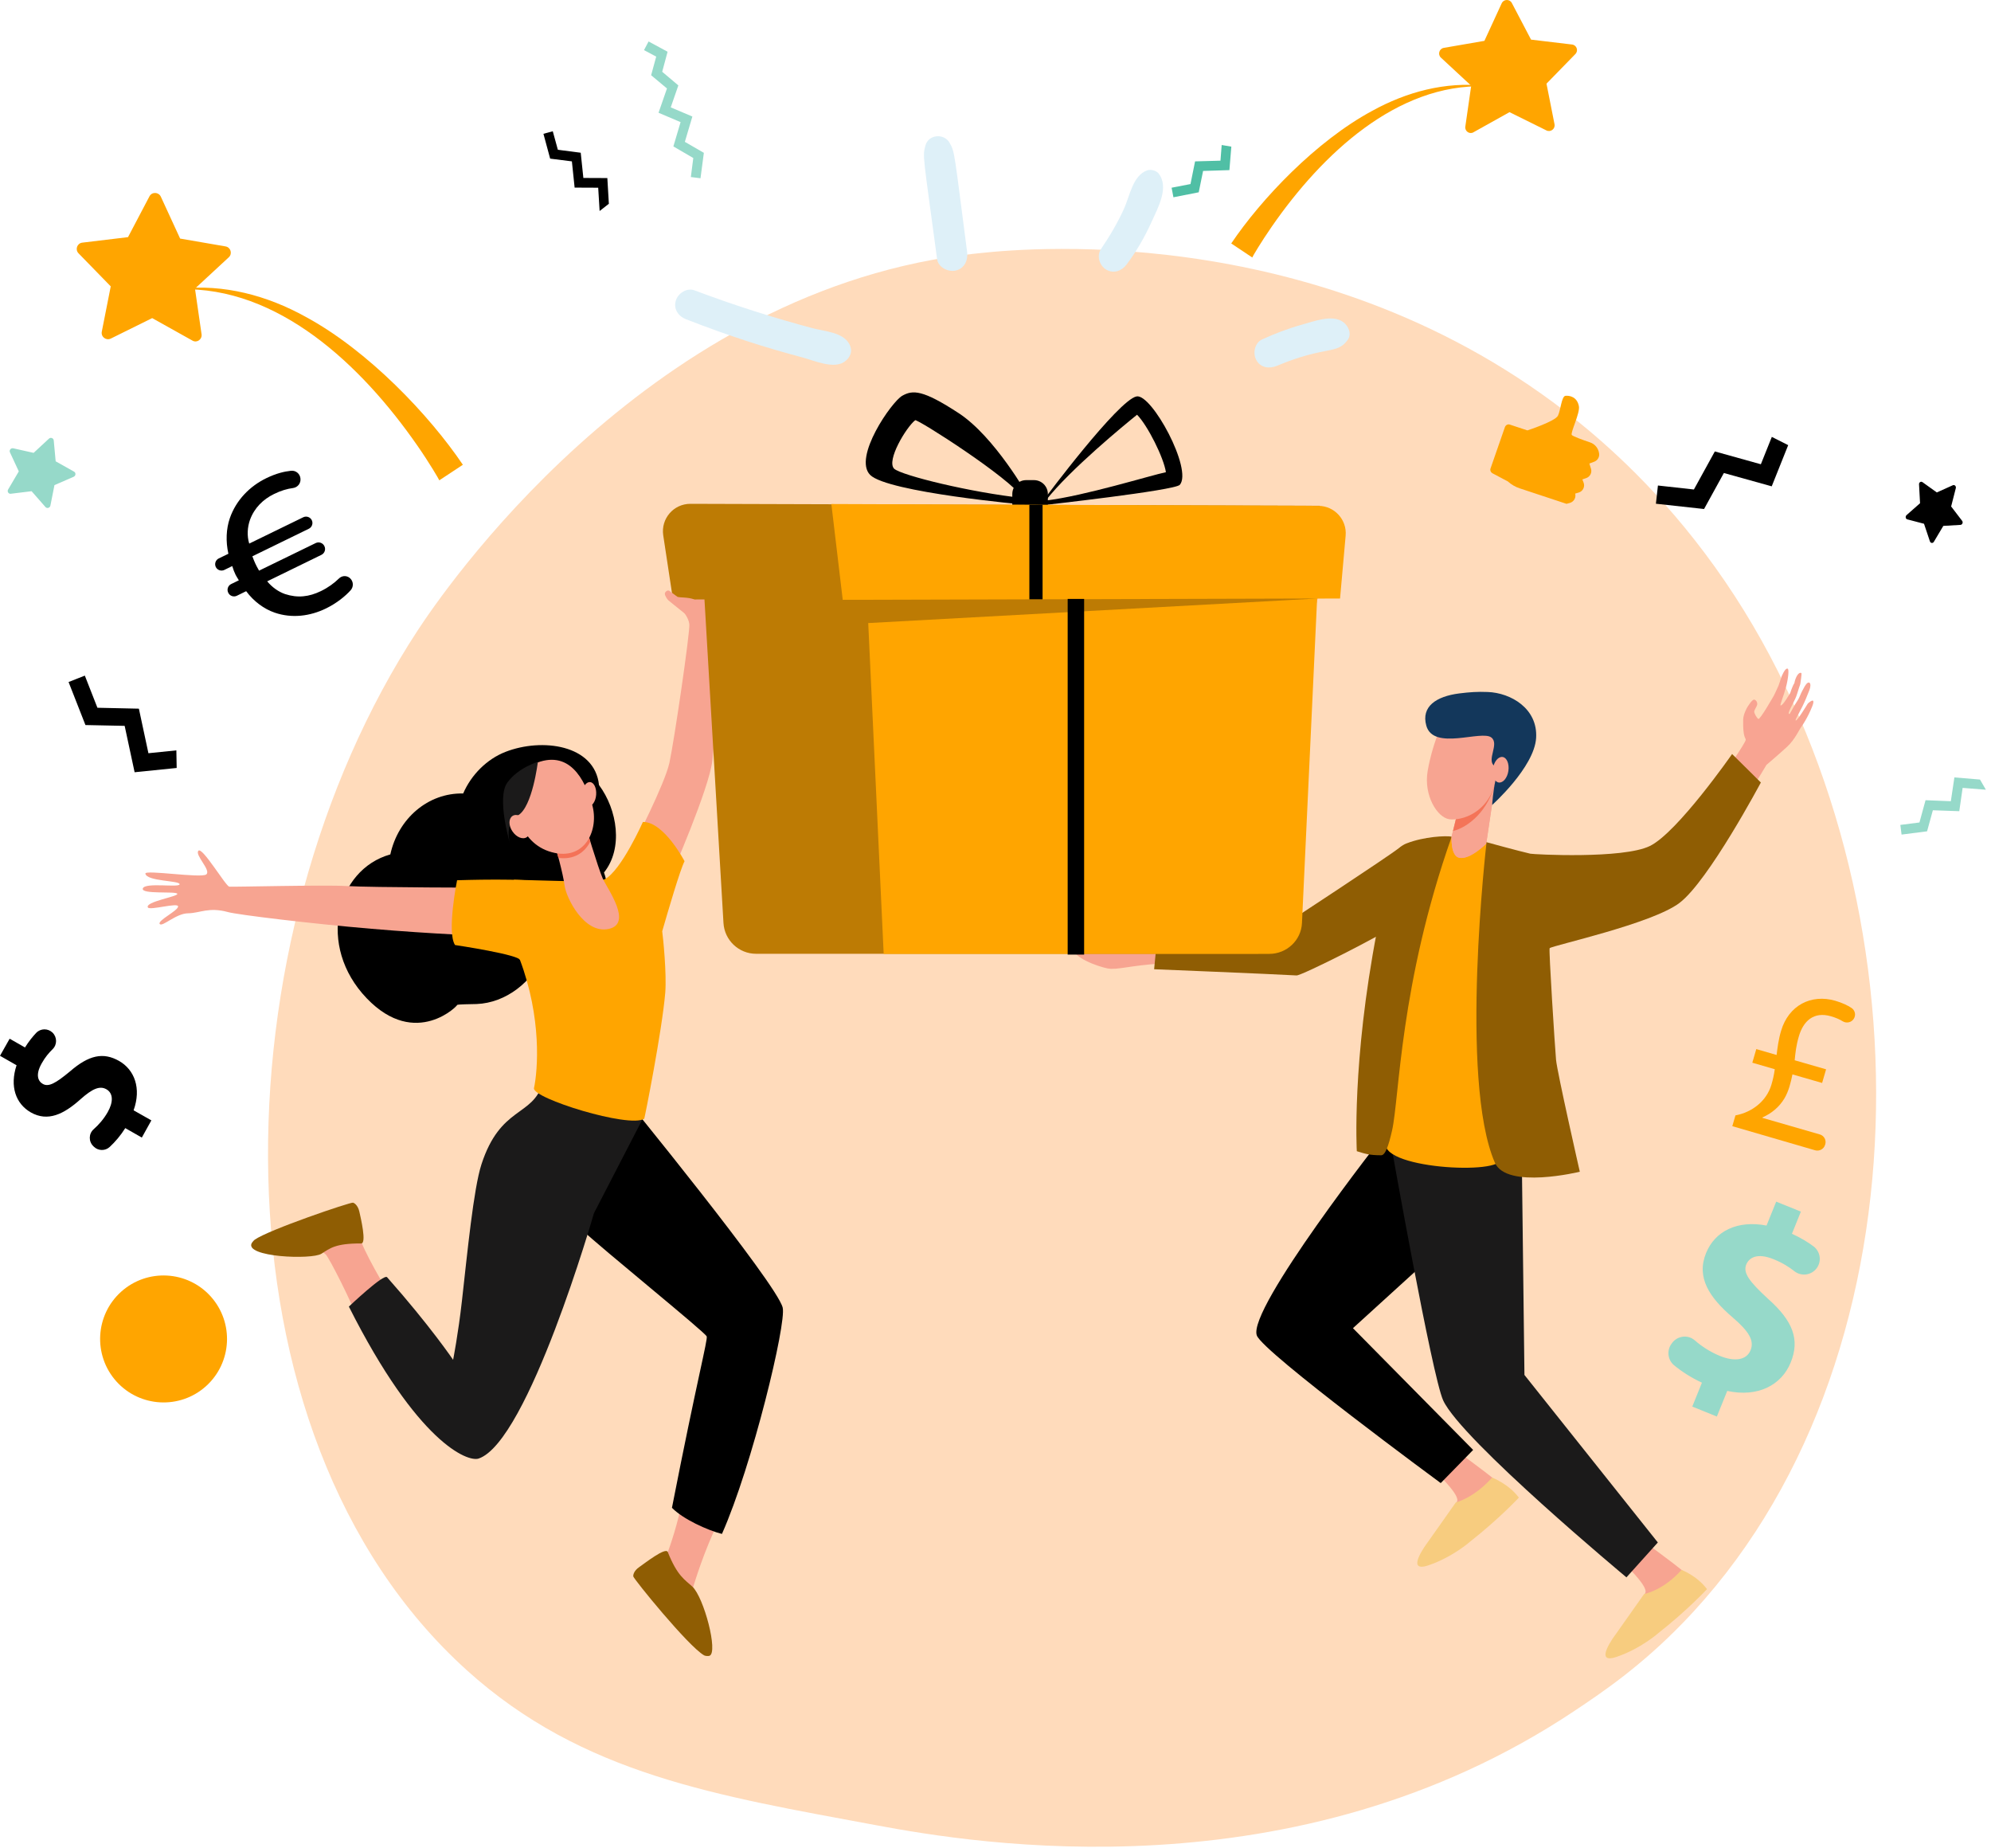<svg width="208" height="193" viewBox="0 0 208 193" fill="none" xmlns="http://www.w3.org/2000/svg">
<path d="M175.787 169.534C171.414 174.041 167.501 176.69 164.506 178.69C135.289 198.194 101.891 192.572 91.566 190.651C74.906 187.551 60.843 185.364 48.761 174.45C21.306 149.65 22.642 97.916 43.62 65.87C46.108 62.07 67.055 31.026 100.525 26.651C101.344 26.544 101.955 26.483 102.49 26.427C107.667 25.878 139.753 22.986 165.915 44.9C169.66 48.037 175.687 53.696 181.276 62.325C201.711 93.88 201.776 142.751 175.787 169.534Z" fill="#FFDBBB"/>
<path d="M130.824 26.895C130.856 26.788 131.737 25.291 132.873 23.655C138.137 16.059 145.949 8.739 155.109 9.016L155.119 8.962C150.98 8.506 146.925 9.61 143.359 11.576C137.479 14.742 131.758 20.786 128.627 25.429L130.824 26.895Z" fill="#FFA500"/>
<path d="M153.082 13.223L153.697 8.952L150.534 6.02C150.174 5.69 150.354 5.085 150.832 5L155.077 4.267L156.881 0.347C157.083 -0.099 157.72 -0.121 157.943 0.315L159.949 4.139L164.226 4.649C164.714 4.702 164.927 5.297 164.576 5.648L161.562 8.739L162.401 12.978C162.496 13.456 161.997 13.839 161.562 13.626L157.699 11.714L153.931 13.817C153.527 14.062 153.007 13.7 153.082 13.223Z" fill="#FFA500"/>
<path d="M69.743 5.404L69.18 7.496L70.868 8.92L70.072 11.214L72.332 12.171L71.547 14.816L73.532 15.963L73.181 18.619L72.173 18.492L72.428 16.505L70.348 15.294L71.101 12.755L68.798 11.778L69.679 9.239L68.023 7.858L68.554 5.913L67.28 5.234L67.758 4.331L69.743 5.404Z" fill="#96D9C9"/>
<path d="M22.023 135.424C24.465 138.154 24.242 142.34 21.514 144.794C18.786 147.237 14.594 147.003 12.153 144.284C9.712 141.553 9.935 137.368 12.662 134.914C15.39 132.47 19.582 132.704 22.023 135.424Z" fill="#FFA500"/>
<path d="M15.156 142.998C16.462 144.454 18.701 144.581 20.155 143.275C21.609 141.968 21.737 139.726 20.431 138.271L15.156 142.998Z" fill="#FFA500"/>
<path d="M14.817 118.819L13.087 117.831C12.609 118.596 12.025 119.276 11.463 119.796C10.996 120.232 10.264 120.221 9.807 119.775L9.754 119.722C9.245 119.233 9.255 118.415 9.786 117.948C10.327 117.47 10.847 116.875 11.251 116.163C11.845 115.122 11.845 114.187 11.113 113.773C10.423 113.38 9.648 113.72 8.427 114.803C6.665 116.386 4.999 117.194 3.227 116.195C1.624 115.281 1.008 113.444 1.73 111.266L0 110.278L1.008 108.493L2.611 109.407C3.014 108.759 3.418 108.27 3.789 107.877C4.256 107.399 5.01 107.399 5.487 107.856C5.976 108.334 5.986 109.12 5.487 109.598C5.116 109.959 4.712 110.426 4.352 111.075C3.683 112.264 3.97 112.934 4.479 113.22C5.084 113.56 5.827 113.135 7.292 111.924C9.287 110.193 10.784 109.885 12.429 110.809C14.053 111.733 14.785 113.667 13.957 115.972L15.814 117.024L14.817 118.819Z" fill="black"/>
<path d="M185.103 45.634L183.957 48.492L179.149 47.153L176.962 51.127L173.205 50.712L172.993 52.614L178.024 53.166L180.093 49.406L185.092 50.797L186.812 46.495L185.103 45.634Z" fill="black"/>
<path d="M176.792 146.918L177.801 144.422C176.697 143.912 175.678 143.253 174.882 142.595C174.224 142.042 174.107 141.065 174.617 140.364L174.68 140.279C175.243 139.514 176.347 139.376 177.058 140.003C177.79 140.64 178.682 141.224 179.711 141.639C181.208 142.244 182.471 142.074 182.885 141.022C183.288 140.024 182.704 139.057 181.017 137.612C178.586 135.53 177.196 133.448 178.225 130.898C179.159 128.582 181.516 127.424 184.551 128.009L185.559 125.512L188.139 126.553L187.204 128.869C188.139 129.294 188.871 129.74 189.465 130.187C190.176 130.728 190.325 131.738 189.794 132.46C189.242 133.204 188.192 133.352 187.459 132.779C186.918 132.343 186.207 131.897 185.283 131.525C183.575 130.835 182.726 131.355 182.428 132.088C182.078 132.959 182.779 133.883 184.668 135.626C187.353 137.995 188.032 139.949 187.077 142.308C186.133 144.645 183.681 145.984 180.444 145.282L179.361 147.959L176.792 146.918Z" fill="#96D9C9"/>
<path d="M36.681 60.518C36.936 60.858 36.915 61.325 36.639 61.644C36.087 62.26 35.185 63.004 34.049 63.556C32.393 64.363 30.493 64.608 28.7 63.992C27.585 63.609 26.513 62.823 25.717 61.75L24.741 62.228C24.412 62.388 24.008 62.249 23.849 61.92L23.839 61.899C23.679 61.569 23.817 61.166 24.146 61.006L24.953 60.613C24.794 60.348 24.688 60.188 24.613 60.04C24.486 59.785 24.369 59.477 24.263 59.126L23.435 59.53C23.106 59.689 22.703 59.551 22.544 59.222C22.384 58.892 22.523 58.489 22.852 58.329L23.86 57.841C23.573 56.555 23.626 55.249 24.008 54.133C24.666 52.231 26.099 50.776 27.84 49.937C28.848 49.448 29.697 49.246 30.398 49.172C30.886 49.119 31.321 49.459 31.385 49.947V49.958C31.459 50.457 31.109 50.914 30.599 50.978C30.026 51.052 29.368 51.233 28.615 51.605C27.511 52.147 26.577 53.028 26.11 54.314C25.855 55.057 25.781 55.939 26.036 56.778L31.682 54.027C32.011 53.867 32.414 54.006 32.574 54.335C32.733 54.664 32.595 55.068 32.266 55.227L26.365 58.106C26.471 58.393 26.587 58.68 26.672 58.861C26.779 59.084 26.895 59.317 27.065 59.604L32.977 56.725C33.317 56.555 33.731 56.704 33.89 57.044C34.06 57.384 33.911 57.798 33.571 57.958L27.914 60.72C28.445 61.357 29.103 61.814 29.772 62.047C31.098 62.483 32.276 62.345 33.529 61.739C34.293 61.368 34.919 60.9 35.376 60.454C35.758 60.05 36.363 60.093 36.681 60.518Z" fill="black"/>
<path d="M18.425 78.376L15.506 78.674L14.509 74.02L10.178 73.925L8.862 70.568L7.164 71.237L8.926 75.731L13.023 75.816L14.063 80.66L18.457 80.214L18.425 78.376Z" fill="black"/>
<path d="M157.731 44.349L159.567 44.955C159.567 44.955 162.475 44.009 162.762 43.414C163.048 42.819 163.133 41.385 163.547 41.343C163.961 41.3 164.757 41.438 164.948 42.426C165.086 43.138 164.035 45.209 164.205 45.433C164.311 45.571 165.351 45.953 166.115 46.208C166.625 46.378 166.986 46.824 167.06 47.366C167.113 47.727 166.911 48.078 166.572 48.216L166.041 48.418L166.211 48.96C166.338 49.363 166.115 49.799 165.712 49.937L165.309 50.075L165.436 50.404C165.606 50.829 165.372 51.318 164.927 51.446L164.566 51.552L164.576 51.647C164.64 52.04 164.385 52.423 164.003 52.529L163.653 52.625L158.771 51.01C158.314 50.861 157.89 50.617 157.529 50.288L155.905 49.427C155.735 49.331 155.65 49.13 155.714 48.938L157.221 44.604C157.306 44.392 157.529 44.275 157.731 44.349Z" fill="#FFA500"/>
<path d="M45.894 50.17C45.851 50.054 44.875 48.375 43.612 46.559C37.732 38.081 29.018 29.912 18.787 30.22L18.776 30.156C23.404 29.646 27.925 30.878 31.905 33.077C38.464 36.615 44.854 43.361 48.356 48.545L45.894 50.17Z" fill="#FFA500"/>
<path d="M21.058 34.916L20.368 30.145L23.902 26.873C24.305 26.502 24.104 25.832 23.562 25.737L18.818 24.919L16.802 20.542C16.568 20.043 15.868 20.021 15.613 20.51L13.373 24.77L8.597 25.344C8.056 25.407 7.822 26.066 8.204 26.459L11.569 29.912L10.635 34.639C10.529 35.181 11.081 35.606 11.58 35.362L15.899 33.226L20.102 35.574C20.559 35.85 21.132 35.457 21.058 34.916Z" fill="#FFA500"/>
<path d="M180.974 117.629L181.303 116.503C183.054 116.174 184.562 114.995 185.06 113.295C185.22 112.753 185.326 112.296 185.411 111.68L183.065 111L183.479 109.577L185.602 110.193C185.687 109.481 185.803 108.557 186.069 107.675C186.854 105.009 189.21 103.797 191.736 104.531C192.458 104.743 193.021 105.009 193.435 105.285C193.806 105.54 193.912 106.039 193.658 106.421C193.413 106.804 192.904 106.91 192.511 106.676C192.193 106.475 191.779 106.294 191.259 106.145C189.476 105.635 188.393 106.645 187.926 108.249C187.64 109.215 187.565 109.98 187.491 110.745L190.771 111.691L190.357 113.114L187.257 112.222C187.077 113.104 186.865 113.975 186.419 114.729C185.878 115.632 185.092 116.28 184.126 116.716L184.116 116.758L190.113 118.49C190.558 118.617 190.813 119.074 190.686 119.52L190.664 119.584C190.537 120.019 190.07 120.274 189.624 120.147L180.974 117.629Z" fill="#FFA500"/>
<path d="M0.849 51.127L1.964 49.236L1.04 47.249C0.934 47.026 1.136 46.771 1.38 46.824L3.513 47.302L5.116 45.815C5.296 45.645 5.594 45.762 5.615 46.006L5.816 48.184L7.727 49.257C7.95 49.374 7.929 49.693 7.695 49.799L5.689 50.67L5.265 52.816C5.211 53.06 4.904 53.145 4.744 52.954L3.301 51.307L1.125 51.573C0.892 51.605 0.722 51.339 0.849 51.127Z" fill="#96D9C9"/>
<path d="M206.85 81.425L204.176 81.202L203.804 83.688L201.162 83.581L200.525 85.908L198.529 86.163L198.657 87.172L201.321 86.832L201.926 84.633L204.685 84.729L205.036 82.296L207.466 82.487L206.85 81.425Z" fill="#96D9C9"/>
<path d="M63.608 21.285L63.449 18.598L60.944 18.587L60.668 15.953L58.28 15.644L57.749 13.711L56.773 13.976L57.474 16.569L59.745 16.855L60.031 19.596L62.494 19.607L62.642 22.04L63.608 21.285Z" fill="black"/>
<path d="M127.63 15.146L127.502 16.782L124.849 16.856L124.371 19.225L122.397 19.607L122.588 20.606L125.231 20.085L125.687 17.855L128.436 17.77L128.638 15.316L127.63 15.146Z" fill="#50BFA5"/>
<path d="M203.019 54.93L204.813 54.824C205.004 54.813 205.11 54.558 204.982 54.399L203.836 52.901L204.324 50.989C204.377 50.787 204.197 50.606 204.017 50.681L202.34 51.435L200.843 50.362C200.684 50.245 200.461 50.383 200.482 50.596L200.588 52.561L199.177 53.804C199.028 53.942 199.071 54.208 199.262 54.25L201.002 54.707L201.618 56.545C201.682 56.747 201.936 56.768 202.032 56.587L203.019 54.93Z" fill="black"/>
<path d="M66.219 88.15C66.219 88.15 69.435 81.946 69.934 79.672C70.433 77.399 72.11 65.936 72.014 65.192C71.834 63.779 69.987 62.866 70.327 62.239C70.666 61.612 72.418 61.421 73.012 61.474C73.606 61.527 74.806 61.878 75.326 62.303C75.835 62.728 74.753 76.464 74.424 79.417C74.095 82.371 70.093 91.485 70.093 91.485L66.219 88.15Z" fill="#F7A491"/>
<path d="M75.909 62.048C75.835 62.09 75.57 62.175 75.506 62.228L75.007 62.388C75.007 62.388 76.281 62.356 77.034 63.163C77.024 63.163 76.674 62.526 75.909 62.048Z" fill="#F47257"/>
<path d="M136.768 64.544C137.267 64.162 137.522 63.206 137.628 62.589L137.883 61.782C137.692 61.697 133.903 60.975 132.756 60.89C132.629 61.251 132.555 61.548 132.586 61.75C132.714 62.696 133.637 68.857 133.637 68.857L136.917 69.07C136.906 69.07 136.365 65.415 136.768 64.544Z" fill="#F7A491"/>
<path d="M136.853 61.952C136.853 61.952 136.174 62.26 135.42 63.163C135.42 63.163 133.616 61.888 133.701 61.517C133.807 61.017 135.664 62.037 135.664 62.037L136.853 61.952Z" fill="#F47458"/>
<path d="M152.837 152.028C152.837 152.028 157.252 155.215 157.942 156.16C158.94 157.531 150.47 160.091 151.394 158.487C151.606 158.115 152.221 156.883 152.243 156.755C152.381 156.107 150.587 154.344 150.587 154.344L152.837 152.028Z" fill="#F7A491"/>
<path d="M149.101 161.164L152.094 156.926C152.094 156.926 153.962 156.49 155.883 154.333C155.883 154.333 157.613 154.992 158.675 156.426C158.675 156.426 156.669 158.593 153.58 161.026C153.58 161.026 151.744 162.652 149.218 163.502C146.692 164.351 149.101 161.164 149.101 161.164Z" fill="#F7CC7F"/>
<path d="M188.86 73.489C188.86 73.489 187.725 75.369 187.597 75.253C187.502 75.168 188.181 74.169 188.669 72.969C188.797 72.66 188.913 72.352 189.03 72.076C189.317 71.332 188.966 70.95 188.542 71.683C188.393 71.938 188.16 72.374 188.032 72.703C187.894 73.064 187.661 73.351 187.502 73.627C187.183 74.19 186.96 74.605 186.95 74.583C186.929 74.551 186.791 74.615 186.918 74.286C187.067 73.882 187.555 73.107 187.735 72.501C187.831 72.161 188.075 71.46 188.075 71.46C188.075 71.46 188.255 70.334 188.192 70.302C187.863 70.132 187.534 70.876 187.459 71.354C187.258 71.641 187.024 72.384 187.024 72.384C187.024 72.384 186.217 73.787 186.016 73.68C185.931 73.638 186.334 72.714 186.589 71.747C186.822 70.855 186.918 69.909 186.759 69.845C186.483 69.728 186.111 70.695 186.111 70.695C186.111 70.695 185.888 71.386 185.804 71.609C185.697 71.874 185.326 72.639 185.326 72.639C185.326 72.639 183.861 75.221 183.691 75.093C183.522 74.976 183.235 74.488 183.267 74.296C183.299 74.105 183.543 73.787 183.575 73.595C183.606 73.404 183.5 73.128 183.267 73.075C183.044 73.022 182.535 73.882 182.535 73.882C182.535 73.882 182.121 74.583 182.11 75.157C182.068 77.112 182.386 77.037 182.375 77.282C182.365 77.579 180.104 80.841 180.104 80.841C180.104 80.841 180.093 80.862 180.062 80.894L182.747 82.848C183.638 81.393 184.339 80.246 184.541 79.895C184.541 79.895 185.888 78.748 186.706 77.993C187.523 77.239 187.99 76.156 188.192 75.911C188.223 75.879 188.839 75.008 189.338 73.744C189.752 72.639 188.86 73.489 188.86 73.489Z" fill="#F8A492"/>
<path d="M159.587 119.308L158.887 122.761L141.343 138.728L153.899 151.444L150.513 154.907C150.513 154.907 131.971 141.277 131.302 139.493C130.272 136.741 144.601 118.522 144.601 118.522L159.587 119.308Z" fill="black"/>
<path d="M172.505 161.579C172.505 161.579 176.92 164.766 177.61 165.711C178.607 167.082 170.138 169.642 171.061 168.038C171.273 167.666 171.889 166.434 171.91 166.306C172.048 165.658 170.254 163.895 170.254 163.895L172.505 161.579Z" fill="#F7A491"/>
<path d="M168.768 170.736L171.761 166.497C171.761 166.497 173.757 166.136 175.667 163.979C175.667 163.979 177.27 164.564 178.331 165.987C178.331 165.987 176.325 168.154 173.237 170.587C173.237 170.587 171.401 172.213 168.875 173.063C166.348 173.923 168.768 170.736 168.768 170.736Z" fill="#F7CC7F"/>
<path d="M158.983 120.912L159.259 143.614L173.194 161.111L169.915 164.755C169.915 164.755 152.657 150.392 150.768 146.27C149.6 143.71 145.323 119.542 145.323 119.542L158.983 120.912Z" fill="#1B1A1A"/>
<path d="M144.835 119.128C146.257 115.909 146.098 92.803 151.649 87.385C153.602 87.714 154.992 87.905 155.321 87.99C155.607 90.37 155.926 99.102 156.128 107.112C156.255 112.445 156.128 118.033 156.775 120.987C157.189 122.803 143.529 122.07 144.835 119.128Z" fill="#FFA500"/>
<path d="M121.325 100.643C118.077 100.834 116.708 101.344 115.711 101.152C114.713 100.961 112.049 100.016 112.102 99.007C115.668 98.295 121.888 99.4 121.888 99.4C121.463 101.482 121.325 100.643 121.325 100.643Z" fill="#F7A491"/>
<path d="M149.282 88.118C149.282 88.118 147.838 95.203 146.161 96.414C144.484 97.636 135.972 101.917 135.452 101.885C132.884 101.737 120.572 101.237 120.572 101.237L120.954 97.285L134.826 96.159C134.826 96.159 144.867 89.573 146.225 88.532C147.17 87.926 149.282 88.118 149.282 88.118Z" fill="#8f5d03"/>
<path d="M144.283 120.668C143.03 120.668 142.574 120.498 141.746 120.243C141.746 120.243 141.205 110.968 143.858 97.222C144.856 92.037 144.888 88.893 146.936 88.096C148.783 87.374 151.044 87.278 151.659 87.385C146.225 102.788 146.204 114.644 145.429 118.086C145.036 119.807 144.697 120.678 144.283 120.668Z" fill="#8f5d03"/>
<path d="M152.222 85.058L151.648 87.385C151.648 87.385 151.521 89.414 152.455 89.594C153.591 89.817 155.268 88.118 155.268 88.118L156.244 81.552L152.222 85.058Z" fill="#F7A491"/>
<path d="M152.222 85.058L151.648 87.385C151.648 87.385 151.521 89.414 152.455 89.594C153.591 89.817 155.268 88.118 155.268 88.118L156.244 81.552L152.222 85.058Z" fill="#F7A491"/>
<path d="M156.245 81.584L152.222 85.058L151.797 86.8C153.336 86.428 155.533 84.728 156.245 81.584Z" fill="#F47458"/>
<path d="M152.211 75.54C151.234 75.54 150.364 76.209 150.024 77.186C149.738 77.994 149.377 79.183 149.144 80.554C148.719 83.082 150.152 85.388 151.404 85.568C152.657 85.749 155.629 84.92 156.287 81.351C156.573 79.821 156.945 77.813 155.682 76.751C154.705 75.933 153.325 75.55 152.211 75.54Z" fill="#F7A491"/>
<path d="M155.883 84.081C155.883 84.081 160.288 80.15 160.479 77.08C160.67 74.01 157.836 72.363 155.416 72.278C154.323 72.236 153.58 72.289 152.455 72.427C150.025 72.735 148.454 73.808 149.006 75.794C149.749 78.461 154.779 76.209 155.809 77.037C156.658 77.717 155.278 79.364 156.106 79.991C156.881 80.585 156.488 80.384 156.234 81.499C155.979 82.646 155.883 84.081 155.883 84.081Z" fill="#13375B"/>
<path d="M157.581 80.522C157.475 81.255 157.019 81.797 156.573 81.733C156.127 81.669 155.851 81.021 155.968 80.278C156.074 79.545 156.531 79.003 156.977 79.067C157.422 79.13 157.688 79.789 157.581 80.522Z" fill="#F7A491"/>
<path d="M137.522 60.72C137.129 60.029 136.535 60.741 136.917 61.633C136.938 61.676 136.917 61.75 136.917 61.74C136.821 61.974 135.898 62.706 135.898 62.706C135.898 62.706 136.63 64.757 137.044 64.226C137.458 63.684 137.766 61.931 137.766 61.931L137.522 60.72Z" fill="#F7A491"/>
<path d="M183.957 81.733L180.953 78.758C180.953 78.758 175.253 86.949 172.367 88.362C169.554 89.743 160.203 89.244 159.874 89.169C158.749 88.914 155.3 87.969 155.3 87.969C155.3 87.969 152.413 112.806 156.17 121.443C157.401 124.258 165.043 122.389 165.043 122.389C165.043 122.389 162.687 112.041 162.559 110.692C162.443 109.396 161.785 99.134 161.891 99.038C162.167 98.762 172.6 96.489 175.455 94.311C178.48 92.027 183.957 81.733 183.957 81.733Z" fill="#8f5d03"/>
<path d="M38.316 104.276C43.463 109.641 47.974 104.892 47.751 104.966C47.932 104.892 49.057 104.892 49.789 104.871C52.856 104.754 55.648 102.555 56.858 99.644C61.443 99.038 64.447 94.8 63.099 91.135C65.126 88.606 64.5 84.58 62.578 81.998C62.133 77.77 56.614 77.048 52.803 78.535C50.872 79.289 49.237 80.915 48.388 82.88C44.726 82.795 41.595 85.493 40.778 89.244C35.1 90.826 33.062 98.805 38.316 104.276Z" fill="black"/>
<path d="M71.367 156.277C70.836 159.178 69.912 161.727 69.796 162.025C69.732 162.173 69.159 162.694 69.095 162.843C69.403 166.38 71.653 168.473 73.765 169.971C73.309 168.186 72.29 166.146 72.417 165.753C72.63 165.127 73.447 162.248 75.188 158.625C73.415 158.423 72.789 157.35 71.367 156.277Z" fill="#F7A491"/>
<path d="M64.935 114.23L52.729 122.569C52.729 122.569 58.673 126.436 60.711 128.38C62.748 130.324 73.659 139.142 73.829 139.588C73.956 139.917 72.821 144.103 70.199 157.489C71.356 158.678 73.914 159.836 75.421 160.219C78.595 153.08 82.171 138.218 81.768 136.582C81.153 134.053 64.935 114.23 64.935 114.23Z" fill="black"/>
<path d="M34.028 131.025C34.389 131.376 36.766 136.018 37.679 138.504C39.005 137.665 39.812 136.677 41.287 136.114C40.12 134.425 37.838 130.345 37.647 129.379C37.201 127.073 36.681 126.733 36.681 126.733C36.681 126.733 28.976 129.347 28.455 130.08C27.946 130.802 32.584 129.612 34.028 131.025Z" fill="#F7A491"/>
<path d="M37.732 129.878C38.326 129.878 37.678 127.169 37.541 126.553C37.381 125.852 36.978 125.639 36.883 125.618C36.607 125.554 28.041 128.455 26.598 129.496C26.502 129.57 26.322 129.793 26.301 129.836C25.505 131.312 32.573 131.599 33.582 130.951C34.484 130.378 35.046 129.868 37.732 129.878Z" fill="#8f5d03"/>
<path d="M67.153 116.843C67.153 116.843 56.815 112.764 56.677 113.2C55.605 116.652 52.272 115.537 50.298 121.613C49.47 124.163 48.823 130.877 48.26 135.859C47.878 139.28 47.337 142.032 47.337 142.032C47.337 142.032 44.938 138.483 40.438 133.405C40.088 133.012 36.447 136.475 36.447 136.475C43.622 150.721 48.855 152.729 50.001 152.347C55.191 150.594 62.058 126.713 62.047 126.723C62.897 125.087 67.153 116.843 67.153 116.843Z" fill="#1B1A1A"/>
<path d="M51.19 92.718C51.19 92.718 38.846 92.707 36.203 92.547C33.815 92.409 24.326 92.654 23.955 92.611C23.584 92.569 21.132 88.415 20.728 88.861C20.325 89.307 22.098 90.922 21.546 91.336C20.994 91.751 15.114 90.816 15.188 91.251C15.337 92.069 18.765 91.963 18.765 92.356C18.765 92.749 15.167 92.133 14.923 92.792C14.679 93.451 18.383 93.057 18.521 93.355C18.669 93.642 15.092 94.183 15.453 94.789C15.655 95.118 18.627 94.237 18.606 94.683C18.595 95.129 16.419 96.159 16.685 96.51C16.95 96.861 18.383 95.405 19.646 95.395C20.909 95.373 21.8 94.715 23.817 95.267C24.804 95.543 32.382 96.468 38.772 97.009C45.331 97.572 50.702 97.753 50.702 97.753L51.19 92.718Z" fill="#F7A491"/>
<path d="M69.499 103.691C69.658 101.705 69.276 97.933 69.18 97.275C69.775 95.214 71.059 90.816 71.515 89.955C71.515 89.955 69.371 85.823 67.163 85.855C67.163 85.855 64.913 90.922 63.183 91.836C63.162 91.825 62.568 92.101 62.313 92.101C60.636 92.091 54.777 91.91 53.684 91.889L54.3 100.207C56.614 106.337 56.189 111.765 55.786 113.656C55.563 114.708 65.741 117.863 67.302 116.854C67.344 116.811 69.159 107.707 69.499 103.691Z" fill="#FFA500"/>
<path d="M56.656 92.197C55.573 91.676 47.751 91.942 47.751 91.942C47.751 91.942 46.657 97.392 47.538 98.709C47.538 98.709 54.533 99.75 54.331 100.324L56.656 92.197Z" fill="#FFA500"/>
<path d="M58.015 88.383C58.015 88.383 58.832 91.252 58.98 92.484C59.129 93.727 61.008 97.573 63.576 97.031C66.145 96.478 63.47 92.877 62.961 91.74C62.462 90.604 61.103 86.025 61.103 86.025L58.015 88.383Z" fill="#F7A491"/>
<path d="M61.666 87.905C61.347 86.864 61.093 86.025 61.093 86.025L58.004 88.383C58.004 88.383 58.153 88.915 58.333 89.605C59.978 89.828 61.093 89.042 61.666 87.905Z" fill="#F47257"/>
<path d="M55.775 79.799C55.775 79.799 54.427 80.575 53.96 82.211C53.493 83.847 54.109 88.054 57.633 89.01C61.146 89.977 62.621 86.62 61.857 84.027C61.103 81.435 59.479 78.163 55.775 79.799Z" fill="#F7A491"/>
<path d="M62.281 83.018C62.228 83.719 61.846 84.261 61.432 84.229C61.029 84.197 60.742 83.603 60.795 82.901C60.849 82.2 61.231 81.658 61.645 81.69C62.058 81.722 62.334 82.317 62.281 83.018Z" fill="#F7A491"/>
<path d="M69.764 162.11C69.541 161.557 67.312 163.321 66.781 163.682C66.187 164.086 66.144 164.542 66.155 164.649C66.198 164.925 71.876 171.926 73.542 172.892C73.701 172.988 74.031 172.988 74.126 172.946C75.049 172.584 73.542 166.858 72.332 165.722C71.547 164.999 70.761 164.617 69.764 162.11Z" fill="#8f5d03"/>
<path d="M56.189 79.587C56.189 79.587 55.626 84.293 54.119 85.164C52.612 86.035 53.281 88.107 53.281 88.107C53.281 88.107 51.837 83.294 53.015 81.722C54.183 80.139 56.189 79.587 56.189 79.587Z" fill="#1B1A1A"/>
<path d="M55.022 85.823C55.446 86.429 55.446 87.151 55.043 87.438C54.629 87.725 53.96 87.459 53.546 86.853C53.122 86.248 53.122 85.526 53.525 85.239C53.928 84.952 54.608 85.218 55.022 85.823Z" fill="#F7A491"/>
<path d="M118.736 41.406C116.815 41.789 109.152 52.062 109.152 52.062L108.886 52.773C108.886 52.773 122.758 51.233 123.257 50.638C124.616 49.044 120.317 41.098 118.736 41.406ZM109.247 52.285C111.773 49.044 117.547 44.317 118.789 43.318C119.903 44.455 121.58 47.812 121.803 49.321C120.211 49.65 113.302 51.796 109.247 52.285Z" fill="black"/>
<path d="M100.162 43.159C96.394 40.694 95.354 40.715 94.25 41.342C93.146 41.969 89.092 47.791 90.907 49.607C92.722 51.424 107.093 52.72 107.093 52.72L107.422 51.838C107.422 51.838 103.93 45.623 100.162 43.159ZM93.412 48.959C92.573 48.12 94.664 44.636 95.609 43.892C95.853 43.754 105.522 49.915 106.87 52.019C101.467 51.445 94.186 49.66 93.412 48.959Z" fill="black"/>
<path d="M107.209 55.439H108.016C108.822 55.439 109.47 54.791 109.47 53.984V51.604C109.47 50.797 108.822 50.149 108.016 50.149H107.209C106.402 50.149 105.755 50.797 105.755 51.604V53.984C105.755 54.791 106.402 55.439 107.209 55.439Z" fill="black"/>
<path d="M137.872 52.826L72.12 52.624C70.369 52.624 69.032 54.175 69.287 55.907L70.305 62.621L73.596 62.611L75.581 96.404C75.687 98.21 77.183 99.623 78.987 99.623H131.462L133.648 62.483L136.747 62.472L137.872 52.826Z" fill="#bd7b04"/>
<path d="M72.513 63.417L72.523 62.61C71.897 62.366 71.154 62.44 70.783 62.344L69.902 61.697C69.721 61.611 69.456 61.824 69.456 62.026C69.456 62.217 69.711 62.61 69.828 62.706C69.828 62.706 71.409 64.002 71.961 64.405C72.237 64.597 73.097 65.128 73.097 65.128L73.595 64.182L72.513 63.417Z" fill="#F7A491"/>
<path d="M132.597 99.633H92.318L90.164 53.517H138.021L136.015 96.425C135.93 98.22 134.423 99.633 132.597 99.633Z" fill="#FFA500"/>
<path d="M139.995 62.515L88.041 62.653L86.852 52.645L137.745 52.837C139.411 52.847 140.727 54.282 140.579 55.949L139.995 62.515Z" fill="#FFA500"/>
<path d="M88.04 62.653L137.596 62.515L89.611 65.139L88.04 62.653Z" fill="#bd7b04"/>
<path d="M108.918 52.72H107.538V62.599H108.918V52.72Z" fill="black"/>
<path d="M113.259 62.557H111.54V99.707H113.259V62.557Z" fill="black"/>
<path d="M71.664 33.343C76.249 35.128 80.028 36.328 83.806 37.327C85.048 37.656 87.107 38.602 88.253 37.763C88.848 37.327 89.102 36.668 88.752 35.978C88.115 34.703 86.131 34.607 84.878 34.278C81.057 33.258 76.79 31.93 72.556 30.326C71.76 30.029 70.836 30.623 70.603 31.399C70.337 32.27 70.868 33.035 71.664 33.343Z" fill="#DEF0F8"/>
<path d="M101.032 26.289C99.674 15.91 99.769 15.889 99.196 14.901C98.612 13.902 96.999 14.03 96.68 15.198C96.362 16.346 96.436 16.165 97.901 27.075C98.018 27.946 99.09 28.446 99.865 28.254C100.788 28.021 101.149 27.16 101.032 26.289Z" fill="#DEF0F8"/>
<path d="M117.706 27.617C118.735 26.236 119.595 24.749 120.306 23.176C120.964 21.71 122.174 19.564 121.039 18.12C120.794 17.812 120.221 17.663 119.86 17.79C118.332 18.322 118.035 20.467 117.419 21.817C116.751 23.283 115.923 24.685 115.021 26.013C114.543 26.714 114.861 27.744 115.562 28.159C116.347 28.626 117.196 28.297 117.706 27.617Z" fill="#DEF0F8"/>
<path d="M140.791 35.51C141.258 34.873 140.865 34.044 140.324 33.641C139.199 32.801 137.225 33.577 135.994 33.917C134.571 34.31 133.192 34.841 131.844 35.457C131.069 35.819 130.857 36.913 131.249 37.614C131.706 38.432 132.608 38.538 133.404 38.209C138.562 36.052 139.645 37.083 140.791 35.51Z" fill="#DEF0F8"/>
</svg>

